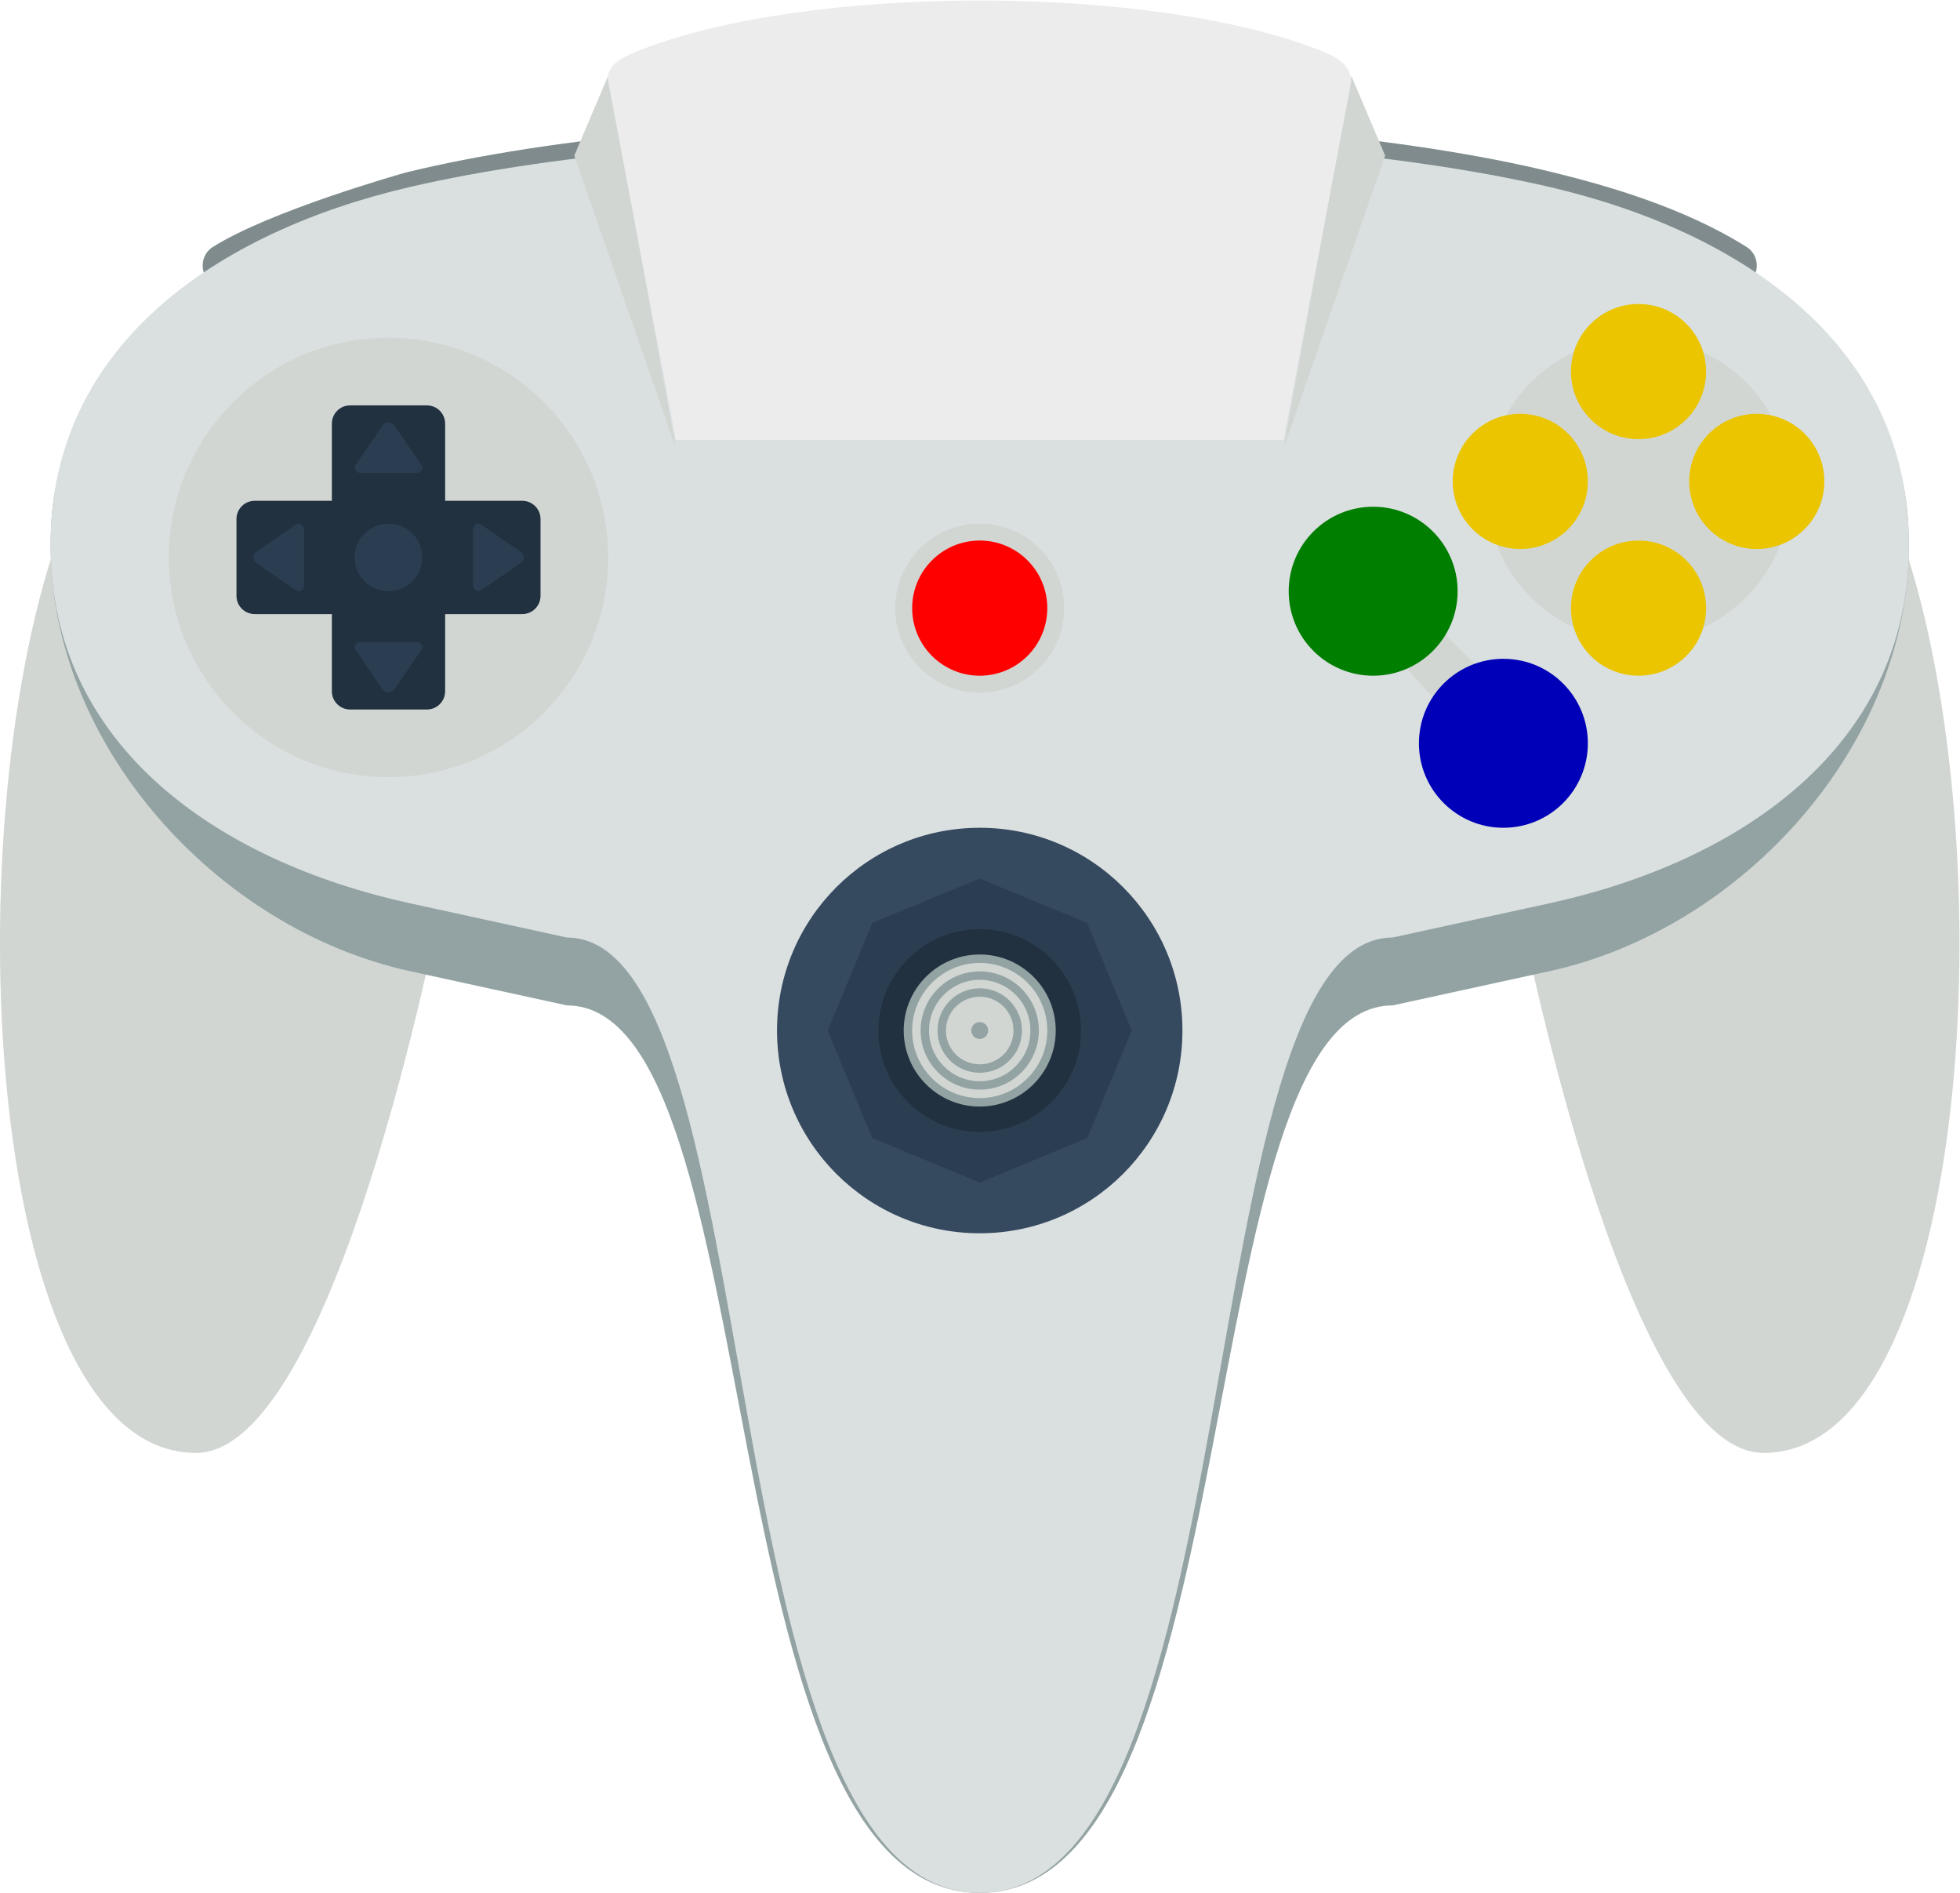 <svg height="298.667" viewBox="0 0 309.334 298.667" width="309.334" xmlns="http://www.w3.org/2000/svg" xmlns:xlink="http://www.w3.org/1999/xlink"><clipPath id="a"><path d="m0 256h256v-256h-256z"/></clipPath><g clip-path="url(#a)" transform="matrix(1.333 0 0 -1.333 -16 320)"><path d="m0 0 45.26-44s-12.344-64-28.802-64c-24.687 0-28.802 72-16.458 108" fill="#d1d6d2" transform="translate(18.74 176.076)"/><path d="m0 0-45.26-44s12.344-64 28.802-64c24.687 0 28.802 72 16.458 108" fill="#d1d6d2" transform="translate(237.26 176.076)"/><path d="m0 0c-.427 0-.859.117-1.253.366-6.884 4.343-15.571 6.787-21.511 8.246-34.316 8.427-99.21 8.427-133.569.01h-.007c-1.592-.458-15.73-4.563-21.545-8.254-1.15-.721-2.642-.341-3.335.862-.695 1.204-.327 2.77.821 3.499 6.699 4.254 22.182 8.639 22.839 8.823 34.983 8.592 100.992 8.595 135.906.023 6.254-1.538 15.434-4.127 22.907-8.843 1.148-.725 1.518-2.29.83-3.497-.456-.794-1.262-1.235-2.083-1.235" fill="#7f8b8c" transform="translate(217.571 206.076)"/><path d="m0 0c34.812 8.081 99.997 8.081 134.808 0 22.977-5.335 42.596-10.762 42.596-34.165v-.359c0-23.403-19.549-45.295-42.596-50.325l-18.515-4.04c-24.444 0-16.296-105.05-48.889-105.05-32.592 0-24.444 105.05-48.889 105.05l-18.515 4.04c-23.047 5.028-42.596 26.92-42.596 50.323v.36c0 23.403 19.619 28.83 42.596 34.165z" fill="#93a3a3" transform="translate(60.596 209.939)"/><path d="m0 0c34.812 8.078 99.997 8.078 134.808 0 22.977-5.332 42.596-18.833 42.596-42.227v-.361c0-23.394-19.549-37.2-42.596-42.228l-18.515-4.038c-24.444 0-16.296-113.088-48.889-113.088-32.592 0-24.444 113.088-48.889 113.088l-18.515 4.038c-23.047 5.028-42.596 18.834-42.596 42.228v.361c0 23.394 19.619 36.895 42.596 42.227" fill="#dadfe0" transform="translate(60.596 217.942)"/><path d="m0 0c0-14.359-11.641-26-26-26s-26 11.641-26 26 11.641 26 26 26 26-11.641 26-26" fill="#d1d6d2" transform="translate(84 174.076)"/><path d="m0 0h-9.131v9.131c0 1.195-.969 2.163-2.163 2.163h-9.086c-1.195 0-2.163-.968-2.163-2.163v-9.131h-9.131c-1.194 0-2.163-.968-2.163-2.163v-9.086c0-1.194.969-2.163 2.163-2.163h9.131v-9.131c0-1.194.968-2.163 2.163-2.163h9.086c1.194 0 2.163.969 2.163 2.163v9.131h9.131c1.195 0 2.163.969 2.163 2.163v9.086c0 1.195-.968 2.163-2.163 2.163" fill="#223140" transform="translate(73.837 180.781)"/><g fill="#2b3e51"><path d="m0 0c0 2.209 1.791 4 4 4s4-1.791 4-4-1.791-4-4-4-4 1.791-4 4" transform="translate(54 174.076)"/><path d="m0 0 4.749 3.256c.417.286.938-.071.938-.643v-6.512c0-.572-.521-.929-.938-.644l-4.749 3.256c-.417.286-.417 1.001 0 1.287" transform="translate(42.313 174.719)"/><path d="m0 0-4.749-3.256c-.417-.286-.938.071-.938.643v6.512c0 .572.521.929.938.644l4.749-3.256c.417-.286.417-1.001 0-1.287" transform="translate(73.687 173.433)"/><path d="m0 0 3.256-4.749c.286-.417-.071-.938-.643-.938h-6.512c-.572 0-.929.521-.644.938l3.256 4.749c.286.417 1.001.417 1.287 0" transform="translate(58.643 189.763)"/><path d="m0 0-3.256 4.749c-.286.417.071.938.643.938h6.512c.572 0 .929-.521.644-.938l-3.256-4.749c-.286-.417-1.001-.417-1.287 0" transform="translate(57.357 158.388)"/></g><path d="m0 0c0-5.523-4.477-10-10-10s-10 4.477-10 10 4.477 10 10 10 10-4.477 10-10" fill="#d1d6d2" transform="translate(138 168.076)"/><path d="m0 0c0-13.255-10.745-24-24-24s-24 10.745-24 24 10.745 24 24 24 24-10.745 24-24" fill="#35495f" transform="translate(152 118.076)"/><path d="m0 0-12.728-5.272-12.728 5.272-5.272 12.728 5.272 12.728 12.728 5.272 12.728-5.272 5.272-12.728z" fill="#2b3e51" transform="translate(140.728 105.348)"/><path d="m0 0c0-6.627-5.373-12-12-12s-12 5.373-12 12 5.373 12 12 12 12-5.373 12-12" fill="#223140" transform="translate(140 118.076)"/><path d="m0 0c0-4.418-3.582-8-8-8s-8 3.582-8 8 3.582 8 8 8 8-3.582 8-8" fill="#f00" transform="translate(136 168.076)"/><path d="m0 0s6.75-8.717 8-7.97 4 3.985 4 3.985l-8 7.97z" fill="#d1d6d2" transform="translate(176 164.091)"/><path d="m0 0c0-5.523-4.477-10-10-10s-10 4.477-10 10 4.477 10 10 10 10-4.477 10-10" fill="#007e00" transform="translate(184.581 170.076)"/><path d="m0 0c0-9.941-8.059-18-18-18s-18 8.059-18 18 8.059 18 18 18 18-8.059 18-18" fill="#d1d6d2" transform="translate(224 182.076)"/><path d="m0 0c-4.418 0-8 3.582-8 8s3.582 8 8 8 8-3.582 8-8-3.582-8-8-8" fill="#eac500" transform="translate(206 160.076)"/><path d="m0 0c-4.418 0-8 3.582-8 8s3.582 8 8 8 8-3.582 8-8-3.582-8-8-8" fill="#eac500" transform="translate(206 188.076)"/><path d="m0 0c-4.418 0-8 3.582-8 8s3.582 8 8 8 8-3.582 8-8-3.582-8-8-8" fill="#eac500" transform="translate(192 175.076)"/><path d="m0 0c-4.418 0-8 3.582-8 8s3.582 8 8 8 8-3.582 8-8-3.582-8-8-8" fill="#eac500" transform="translate(220 175.076)"/><path d="m0 0-8 44-4-9.429z" fill="#d1d6d2" transform="translate(92 187.076)"/><path d="m0 0 8 44 4-9.429z" fill="#d1d6d2" transform="translate(164 187.076)"/><path d="m0 0c19.99 7.704 59.97 7.704 79.96 0 2.056-.793 3.998-1.718 3.998-3.852l-7.996-42.37h-71.964l-7.996 42.37c-.396 2.1 1.942 3.059 3.998 3.852" fill="#ececed" transform="translate(88.02 234.222)"/><path d="m0 0c-4.963 0-9-4.037-9-9s4.037-9 9-9 9 4.037 9 9-4.037 9-9 9" fill="#93a3a3" transform="translate(128 127.076)"/><path d="m0 0c-4.411 0-8-3.589-8-8s3.589-8 8-8 8 3.589 8 8-3.589 8-8 8" fill="#d1d6d2" transform="translate(128 126.076)"/><path d="m0 0c-3.86 0-7-3.14-7-7s3.14-7 7-7 7 3.14 7 7-3.14 7-7 7" fill="#93a3a3" transform="translate(128 125.076)"/><path d="m0 0c-3.308 0-6-2.692-6-6s2.692-6 6-6 6 2.692 6 6-2.692 6-6 6" fill="#d1d6d2" transform="translate(128 124.076)"/><path d="m0 0c-2.757 0-5-2.243-5-5s2.243-5 5-5 5 2.243 5 5-2.243 5-5 5" fill="#93a3a3" transform="translate(128 123.076)"/><path d="m0 0c0-2.209-1.791-4-4-4s-4 1.791-4 4 1.791 4 4 4 4-1.791 4-4" fill="#d1d6d2" transform="translate(132 118.076)"/><path d="m0 0c0-.552-.448-1-1-1s-1 .448-1 1 .448 1 1 1 1-.448 1-1" fill="#93a3a3" transform="translate(129 118.076)"/><path d="m0 0c0-5.523-4.477-10-10-10s-10 4.477-10 10 4.477 10 10 10 10-4.477 10-10" fill="#0000b8" transform="translate(200 152.076)"/></g></svg>